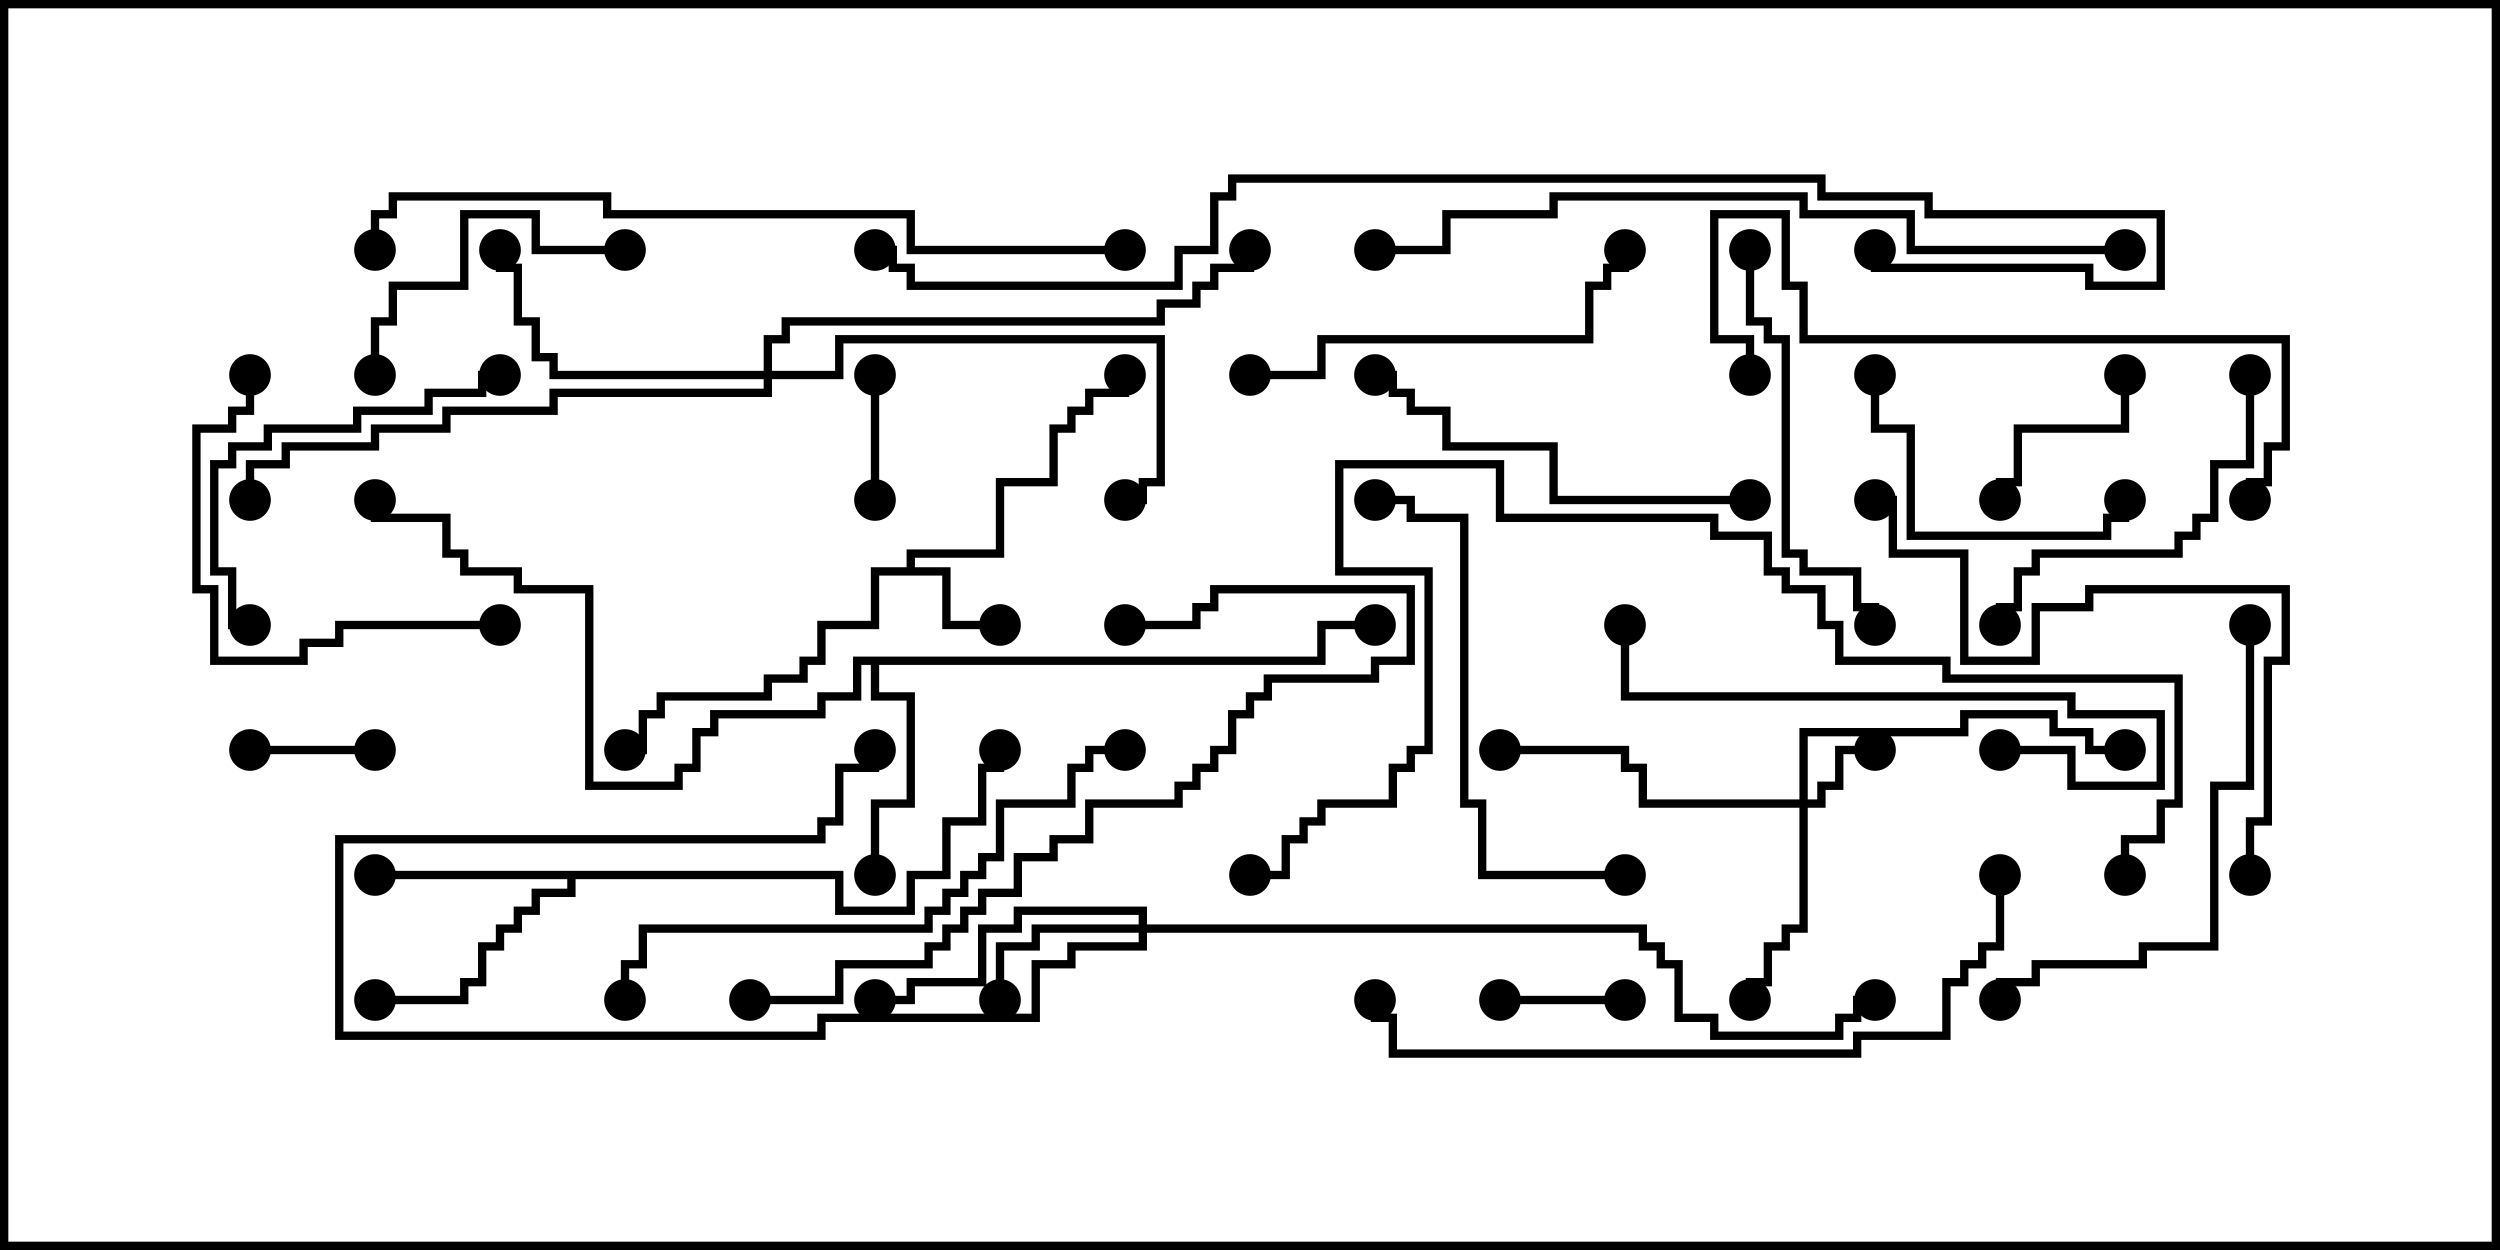 <svg version="1.1" width="30" height="15" xmlns="http://www.w3.org/2000/svg"><path d="M10.879,6.807L10.879,6.593L11.95,6.593L11.95,5.736L12.593,5.736L12.593,5.093L12.807,5.093L12.807,4.879L13.021,4.879L13.021,4.664L13.45,4.664L13.45,4.5L13.55,4.5L13.55,4.764L13.121,4.764L13.121,4.979L12.907,4.979L12.907,5.193L12.693,5.193L12.693,5.836L12.05,5.836L12.05,6.693L10.979,6.693L10.979,6.807L11.407,6.807L11.407,7.45L12,7.45L12,7.55L11.307,7.55L11.307,6.907L10.55,6.907L10.55,7.55L9.907,7.55L9.907,7.979L9.693,7.979L9.693,8.193L9.264,8.193L9.264,8.407L7.979,8.407L7.979,8.621L7.764,8.621L7.764,9.05L7.5,9.05L7.5,8.95L7.664,8.95L7.664,8.521L7.879,8.521L7.879,8.307L9.164,8.307L9.164,8.093L9.593,8.093L9.593,7.879L9.807,7.879L9.807,7.45L10.45,7.45L10.45,6.807z" stroke="none"/><path d="M10.121,10.45L10.121,10.879L10.879,10.879L10.879,10.45L11.307,10.45L11.307,9.807L11.736,9.807L11.736,9.164L11.95,9.164L11.95,9L12.05,9L12.05,9.264L11.836,9.264L11.836,9.907L11.407,9.907L11.407,10.55L10.979,10.55L10.979,10.979L10.021,10.979L10.021,10.55L6.907,10.55L6.907,10.764L6.479,10.764L6.479,10.979L6.264,10.979L6.264,11.193L6.05,11.193L6.05,11.407L5.836,11.407L5.836,11.836L5.621,11.836L5.621,12.05L4.5,12.05L4.5,11.95L5.521,11.95L5.521,11.736L5.736,11.736L5.736,11.307L5.95,11.307L5.95,11.093L6.164,11.093L6.164,10.879L6.379,10.879L6.379,10.664L6.807,10.664L6.807,10.55L4.5,10.55L4.5,10.45z" stroke="none"/><path d="M15.807,7.879L15.807,7.45L16.5,7.45L16.5,7.55L15.907,7.55L15.907,7.979L10.55,7.979L10.55,8.307L10.979,8.307L10.979,9.693L10.55,9.693L10.55,10.5L10.45,10.5L10.45,9.593L10.879,9.593L10.879,8.407L10.45,8.407L10.45,7.979L10.336,7.979L10.336,8.407L9.907,8.407L9.907,8.621L8.621,8.621L8.621,8.836L8.407,8.836L8.407,9.264L8.193,9.264L8.193,9.479L7.021,9.479L7.021,7.121L6.164,7.121L6.164,6.907L5.521,6.907L5.521,6.693L5.307,6.693L5.307,6.264L4.45,6.264L4.45,6L4.55,6L4.55,6.164L5.407,6.164L5.407,6.593L5.621,6.593L5.621,6.807L6.264,6.807L6.264,7.021L7.121,7.021L7.121,9.379L8.093,9.379L8.093,9.164L8.307,9.164L8.307,8.736L8.521,8.736L8.521,8.521L9.807,8.521L9.807,8.307L10.236,8.307L10.236,7.879z" stroke="none"/><path d="M21.593,9.593L21.593,8.736L23.521,8.736L23.521,8.521L24.693,8.521L24.693,8.736L25.121,8.736L25.121,8.95L25.5,8.95L25.5,9.05L25.021,9.05L25.021,8.836L24.593,8.836L24.593,8.621L23.621,8.621L23.621,8.836L21.693,8.836L21.693,9.593L21.807,9.593L21.807,9.379L22.021,9.379L22.021,8.95L22.5,8.95L22.5,9.05L22.121,9.05L22.121,9.479L21.907,9.479L21.907,9.693L21.693,9.693L21.693,11.193L21.479,11.193L21.479,11.407L21.264,11.407L21.264,11.836L21.05,11.836L21.05,12L20.95,12L20.95,11.736L21.164,11.736L21.164,11.307L21.379,11.307L21.379,11.093L21.593,11.093L21.593,9.693L19.664,9.693L19.664,9.264L19.45,9.264L19.45,9.05L18,9.05L18,8.95L19.55,8.95L19.55,9.164L19.764,9.164L19.764,9.593z" stroke="none"/><path d="M13.664,11.093L13.664,10.979L12.264,10.979L12.264,11.193L11.836,11.193L11.836,11.836L10.979,11.836L10.979,12.05L10.5,12.05L10.5,11.95L10.879,11.95L10.879,11.736L11.736,11.736L11.736,11.093L12.164,11.093L12.164,10.879L13.764,10.879L13.764,11.093L19.764,11.093L19.764,11.307L19.979,11.307L19.979,11.521L20.193,11.521L20.193,12.164L20.621,12.164L20.621,12.379L22.021,12.379L22.021,12.164L22.236,12.164L22.236,11.95L22.5,11.95L22.5,12.05L22.336,12.05L22.336,12.264L22.121,12.264L22.121,12.479L20.521,12.479L20.521,12.264L20.093,12.264L20.093,11.621L19.879,11.621L19.879,11.407L19.664,11.407L19.664,11.193L13.764,11.193L13.764,11.407L12.907,11.407L12.907,11.621L12.479,11.621L12.479,12.264L9.907,12.264L9.907,12.479L4.021,12.479L4.021,10.021L9.807,10.021L9.807,9.807L10.021,9.807L10.021,9.164L10.45,9.164L10.45,9L10.55,9L10.55,9.264L10.121,9.264L10.121,9.907L9.907,9.907L9.907,10.121L4.121,10.121L4.121,12.379L9.807,12.379L9.807,12.164L12.379,12.164L12.379,11.521L12.807,11.521L12.807,11.307L13.664,11.307L13.664,11.193L12.479,11.193L12.479,11.407L12.05,11.407L12.05,12L11.95,12L11.95,11.307L12.379,11.307L12.379,11.093z" stroke="none"/><path d="M9.164,4.45L9.164,4.021L9.379,4.021L9.379,3.807L13.879,3.807L13.879,3.593L14.307,3.593L14.307,3.379L14.521,3.379L14.521,3.164L14.95,3.164L14.95,3L15.05,3L15.05,3.264L14.621,3.264L14.621,3.479L14.407,3.479L14.407,3.693L13.979,3.693L13.979,3.907L9.479,3.907L9.479,4.121L9.264,4.121L9.264,4.45L10.021,4.45L10.021,4.021L13.979,4.021L13.979,5.836L13.764,5.836L13.764,6.05L13.5,6.05L13.5,5.95L13.664,5.95L13.664,5.736L13.879,5.736L13.879,4.121L10.121,4.121L10.121,4.55L9.264,4.55L9.264,4.764L6.693,4.764L6.693,4.979L5.407,4.979L5.407,5.193L4.55,5.193L4.55,5.407L3.479,5.407L3.479,5.621L3.05,5.621L3.05,6L2.95,6L2.95,5.521L3.379,5.521L3.379,5.307L4.45,5.307L4.45,5.093L5.307,5.093L5.307,4.879L6.593,4.879L6.593,4.664L9.164,4.664L9.164,4.55L6.593,4.55L6.593,4.336L6.379,4.336L6.379,3.907L6.164,3.907L6.164,3.264L5.95,3.264L5.95,3L6.05,3L6.05,3.164L6.264,3.164L6.264,3.807L6.479,3.807L6.479,4.236L6.693,4.236L6.693,4.45z" stroke="none"/><path d="M10.45,4.5L10.55,4.5L10.55,6L10.45,6z" stroke="none"/><path d="M4.5,8.95L4.5,9.05L3,9.05L3,8.95z" stroke="none"/><path d="M19.5,11.95L19.5,12.05L18,12.05L18,11.95z" stroke="none"/><path d="M25.45,4.5L25.55,4.5L25.55,5.193L24.264,5.193L24.264,5.836L24.05,5.836L24.05,6L23.95,6L23.95,5.736L24.164,5.736L24.164,5.093L25.45,5.093z" stroke="none"/><path d="M22.45,4.5L22.55,4.5L22.55,5.093L22.979,5.093L22.979,6.379L25.236,6.379L25.236,6.164L25.45,6.164L25.45,6L25.55,6L25.55,6.264L25.336,6.264L25.336,6.479L22.879,6.479L22.879,5.193L22.45,5.193z" stroke="none"/><path d="M7.5,2.95L7.5,3.05L6.379,3.05L6.379,2.621L5.621,2.621L5.621,3.479L4.764,3.479L4.764,3.907L4.55,3.907L4.55,4.5L4.45,4.5L4.45,3.807L4.664,3.807L4.664,3.379L5.521,3.379L5.521,2.521L6.479,2.521L6.479,2.95z" stroke="none"/><path d="M3,7.45L3,7.55L2.736,7.55L2.736,6.907L2.521,6.907L2.521,5.521L2.736,5.521L2.736,5.307L3.164,5.307L3.164,5.093L4.236,5.093L4.236,4.879L5.093,4.879L5.093,4.664L5.736,4.664L5.736,4.45L6,4.45L6,4.55L5.836,4.55L5.836,4.764L5.193,4.764L5.193,4.979L4.336,4.979L4.336,5.193L3.264,5.193L3.264,5.407L2.836,5.407L2.836,5.621L2.621,5.621L2.621,6.807L2.836,6.807L2.836,7.45z" stroke="none"/><path d="M6,7.45L6,7.55L4.121,7.55L4.121,7.764L3.693,7.764L3.693,7.979L2.521,7.979L2.521,7.121L2.307,7.121L2.307,5.093L2.736,5.093L2.736,4.879L2.95,4.879L2.95,4.5L3.05,4.5L3.05,4.979L2.836,4.979L2.836,5.193L2.407,5.193L2.407,7.021L2.621,7.021L2.621,7.879L3.593,7.879L3.593,7.664L4.021,7.664L4.021,7.45z" stroke="none"/><path d="M26.95,4.5L27.05,4.5L27.05,5.621L26.621,5.621L26.621,6.264L26.407,6.264L26.407,6.479L26.193,6.479L26.193,6.693L24.479,6.693L24.479,6.907L24.264,6.907L24.264,7.336L24.05,7.336L24.05,7.5L23.95,7.5L23.95,7.236L24.164,7.236L24.164,6.807L24.379,6.807L24.379,6.593L26.093,6.593L26.093,6.379L26.307,6.379L26.307,6.164L26.521,6.164L26.521,5.521L26.95,5.521z" stroke="none"/><path d="M21,5.95L21,6.05L18.593,6.05L18.593,5.407L17.307,5.407L17.307,4.979L16.879,4.979L16.879,4.764L16.664,4.764L16.664,4.55L16.5,4.55L16.5,4.45L16.764,4.45L16.764,4.664L16.979,4.664L16.979,4.879L17.407,4.879L17.407,5.307L18.693,5.307L18.693,5.95z" stroke="none"/><path d="M20.95,3L21.05,3L21.05,3.807L21.264,3.807L21.264,4.021L21.479,4.021L21.479,6.593L21.693,6.593L21.693,6.807L22.336,6.807L22.336,7.236L22.55,7.236L22.55,7.5L22.45,7.5L22.45,7.336L22.236,7.336L22.236,6.907L21.593,6.907L21.593,6.693L21.379,6.693L21.379,4.121L21.164,4.121L21.164,3.907L20.95,3.907z" stroke="none"/><path d="M24,9.05L24,8.95L24.907,8.95L24.907,9.379L25.879,9.379L25.879,8.621L24.807,8.621L24.807,8.407L19.45,8.407L19.45,7.5L19.55,7.5L19.55,8.307L24.907,8.307L24.907,8.521L25.979,8.521L25.979,9.479L24.807,9.479L24.807,9.05z" stroke="none"/><path d="M15,4.55L15,4.45L15.807,4.45L15.807,4.021L19.021,4.021L19.021,3.379L19.236,3.379L19.236,3.164L19.45,3.164L19.45,3L19.55,3L19.55,3.264L19.336,3.264L19.336,3.479L19.121,3.479L19.121,4.121L15.907,4.121L15.907,4.55z" stroke="none"/><path d="M19.5,10.45L19.5,10.55L17.736,10.55L17.736,9.693L17.521,9.693L17.521,6.264L16.879,6.264L16.879,6.05L16.5,6.05L16.5,5.95L16.979,5.95L16.979,6.164L17.621,6.164L17.621,9.593L17.836,9.593L17.836,10.45z" stroke="none"/><path d="M26.95,7.5L27.05,7.5L27.05,9.479L26.621,9.479L26.621,11.407L25.764,11.407L25.764,11.621L24.479,11.621L24.479,11.836L24.05,11.836L24.05,12L23.95,12L23.95,11.736L24.379,11.736L24.379,11.521L25.664,11.521L25.664,11.307L26.521,11.307L26.521,9.379L26.95,9.379z" stroke="none"/><path d="M27.05,6L26.95,6L26.95,5.736L27.164,5.736L27.164,5.307L27.379,5.307L27.379,4.121L21.593,4.121L21.593,3.479L21.379,3.479L21.379,2.621L20.621,2.621L20.621,4.021L21.05,4.021L21.05,4.5L20.95,4.5L20.95,4.121L20.521,4.121L20.521,2.521L21.479,2.521L21.479,3.379L21.693,3.379L21.693,4.021L27.479,4.021L27.479,5.407L27.264,5.407L27.264,5.836L27.05,5.836z" stroke="none"/><path d="M9,12.05L9,11.95L10.021,11.95L10.021,11.521L11.093,11.521L11.093,11.307L11.307,11.307L11.307,11.093L11.521,11.093L11.521,10.879L11.736,10.879L11.736,10.664L12.164,10.664L12.164,10.236L12.593,10.236L12.593,10.021L13.021,10.021L13.021,9.593L14.093,9.593L14.093,9.379L14.307,9.379L14.307,9.164L14.521,9.164L14.521,8.95L14.736,8.95L14.736,8.521L14.95,8.521L14.95,8.307L15.164,8.307L15.164,8.093L16.45,8.093L16.45,7.879L16.879,7.879L16.879,7.121L14.621,7.121L14.621,7.336L14.407,7.336L14.407,7.55L13.5,7.55L13.5,7.45L14.307,7.45L14.307,7.236L14.521,7.236L14.521,7.021L16.979,7.021L16.979,7.979L16.55,7.979L16.55,8.193L15.264,8.193L15.264,8.407L15.05,8.407L15.05,8.621L14.836,8.621L14.836,9.05L14.621,9.05L14.621,9.264L14.407,9.264L14.407,9.479L14.193,9.479L14.193,9.693L13.121,9.693L13.121,10.121L12.693,10.121L12.693,10.336L12.264,10.336L12.264,10.764L11.836,10.764L11.836,10.979L11.621,10.979L11.621,11.193L11.407,11.193L11.407,11.407L11.193,11.407L11.193,11.621L10.121,11.621L10.121,12.05z" stroke="none"/><path d="M27.05,10.5L26.95,10.5L26.95,9.807L27.164,9.807L27.164,7.879L27.379,7.879L27.379,7.121L25.121,7.121L25.121,7.336L24.479,7.336L24.479,7.979L23.521,7.979L23.521,6.693L22.664,6.693L22.664,6.05L22.5,6.05L22.5,5.95L22.764,5.95L22.764,6.593L23.621,6.593L23.621,7.879L24.379,7.879L24.379,7.236L25.021,7.236L25.021,7.021L27.479,7.021L27.479,7.979L27.264,7.979L27.264,9.907L27.05,9.907z" stroke="none"/><path d="M13.5,8.95L13.5,9.05L13.121,9.05L13.121,9.264L12.907,9.264L12.907,9.693L12.05,9.693L12.05,10.336L11.836,10.336L11.836,10.55L11.621,10.55L11.621,10.764L11.407,10.764L11.407,10.979L11.193,10.979L11.193,11.193L7.764,11.193L7.764,11.621L7.55,11.621L7.55,12L7.45,12L7.45,11.521L7.664,11.521L7.664,11.093L11.093,11.093L11.093,10.879L11.307,10.879L11.307,10.664L11.521,10.664L11.521,10.45L11.736,10.45L11.736,10.236L11.95,10.236L11.95,9.593L12.807,9.593L12.807,9.164L13.021,9.164L13.021,8.95z" stroke="none"/><path d="M23.95,10.5L24.05,10.5L24.05,11.407L23.836,11.407L23.836,11.621L23.621,11.621L23.621,11.836L23.407,11.836L23.407,12.479L22.336,12.479L22.336,12.693L16.664,12.693L16.664,12.264L16.45,12.264L16.45,12L16.55,12L16.55,12.164L16.764,12.164L16.764,12.593L22.236,12.593L22.236,12.379L23.307,12.379L23.307,11.736L23.521,11.736L23.521,11.521L23.736,11.521L23.736,11.307L23.95,11.307z" stroke="none"/><path d="M25.5,2.95L25.5,3.05L22.879,3.05L22.879,2.621L21.593,2.621L21.593,2.407L18.693,2.407L18.693,2.621L17.407,2.621L17.407,3.05L16.5,3.05L16.5,2.95L17.307,2.95L17.307,2.521L18.593,2.521L18.593,2.307L21.693,2.307L21.693,2.521L22.979,2.521L22.979,2.95z" stroke="none"/><path d="M13.5,2.95L13.5,3.05L10.879,3.05L10.879,2.621L7.236,2.621L7.236,2.407L4.764,2.407L4.764,2.621L4.55,2.621L4.55,3L4.45,3L4.45,2.521L4.664,2.521L4.664,2.307L7.336,2.307L7.336,2.521L10.979,2.521L10.979,2.95z" stroke="none"/><path d="M15,10.55L15,10.45L15.379,10.45L15.379,10.021L15.593,10.021L15.593,9.807L15.807,9.807L15.807,9.593L16.664,9.593L16.664,9.164L16.879,9.164L16.879,8.95L17.093,8.95L17.093,6.907L16.021,6.907L16.021,5.521L18.05,5.521L18.05,6.164L20.621,6.164L20.621,6.379L21.264,6.379L21.264,6.807L21.479,6.807L21.479,7.021L21.907,7.021L21.907,7.45L22.121,7.45L22.121,7.879L23.407,7.879L23.407,8.093L26.193,8.093L26.193,9.693L25.979,9.693L25.979,10.121L25.55,10.121L25.55,10.5L25.45,10.5L25.45,10.021L25.879,10.021L25.879,9.593L26.093,9.593L26.093,8.193L23.307,8.193L23.307,7.979L22.021,7.979L22.021,7.55L21.807,7.55L21.807,7.121L21.379,7.121L21.379,6.907L21.164,6.907L21.164,6.479L20.521,6.479L20.521,6.264L17.95,6.264L17.95,5.621L16.121,5.621L16.121,6.807L17.193,6.807L17.193,9.05L16.979,9.05L16.979,9.264L16.764,9.264L16.764,9.693L15.907,9.693L15.907,9.907L15.693,9.907L15.693,10.121L15.479,10.121L15.479,10.55z" stroke="none"/><path d="M22.45,3L22.55,3L22.55,3.164L25.121,3.164L25.121,3.379L25.879,3.379L25.879,2.621L23.093,2.621L23.093,2.407L21.807,2.407L21.807,2.193L14.836,2.193L14.836,2.407L14.621,2.407L14.621,3.05L14.193,3.05L14.193,3.479L10.879,3.479L10.879,3.264L10.664,3.264L10.664,3.05L10.5,3.05L10.5,2.95L10.764,2.95L10.764,3.164L10.979,3.164L10.979,3.379L14.093,3.379L14.093,2.95L14.521,2.95L14.521,2.307L14.736,2.307L14.736,2.093L21.907,2.093L21.907,2.307L23.193,2.307L23.193,2.521L25.979,2.521L25.979,3.479L25.021,3.479L25.021,3.264L22.45,3.264z" stroke="none"/><circle cx="12" cy="7.5" r="0.25" stroke-width="0" fill="#000" /><circle cx="13.5" cy="4.5" r="0.25" stroke-width="0" fill="#000" /><circle cx="7.5" cy="9" r="0.25" stroke-width="0" fill="#000" /><circle cx="4.5" cy="10.5" r="0.25" stroke-width="0" fill="#000" /><circle cx="4.5" cy="12" r="0.25" stroke-width="0" fill="#000" /><circle cx="12" cy="9" r="0.25" stroke-width="0" fill="#000" /><circle cx="10.5" cy="10.5" r="0.25" stroke-width="0" fill="#000" /><circle cx="16.5" cy="7.5" r="0.25" stroke-width="0" fill="#000" /><circle cx="4.5" cy="6" r="0.25" stroke-width="0" fill="#000" /><circle cx="22.5" cy="9" r="0.25" stroke-width="0" fill="#000" /><circle cx="21" cy="12" r="0.25" stroke-width="0" fill="#000" /><circle cx="18" cy="9" r="0.25" stroke-width="0" fill="#000" /><circle cx="25.5" cy="9" r="0.25" stroke-width="0" fill="#000" /><circle cx="12" cy="12" r="0.25" stroke-width="0" fill="#000" /><circle cx="10.5" cy="12" r="0.25" stroke-width="0" fill="#000" /><circle cx="10.5" cy="9" r="0.25" stroke-width="0" fill="#000" /><circle cx="22.5" cy="12" r="0.25" stroke-width="0" fill="#000" /><circle cx="6" cy="3" r="0.25" stroke-width="0" fill="#000" /><circle cx="13.5" cy="6" r="0.25" stroke-width="0" fill="#000" /><circle cx="15" cy="3" r="0.25" stroke-width="0" fill="#000" /><circle cx="3" cy="6" r="0.25" stroke-width="0" fill="#000" /><circle cx="10.5" cy="4.5" r="0.25" stroke-width="0" fill="#000" /><circle cx="10.5" cy="6" r="0.25" stroke-width="0" fill="#000" /><circle cx="4.5" cy="9" r="0.25" stroke-width="0" fill="#000" /><circle cx="3" cy="9" r="0.25" stroke-width="0" fill="#000" /><circle cx="19.5" cy="12" r="0.25" stroke-width="0" fill="#000" /><circle cx="18" cy="12" r="0.25" stroke-width="0" fill="#000" /><circle cx="25.5" cy="4.5" r="0.25" stroke-width="0" fill="#000" /><circle cx="24" cy="6" r="0.25" stroke-width="0" fill="#000" /><circle cx="22.5" cy="4.5" r="0.25" stroke-width="0" fill="#000" /><circle cx="25.5" cy="6" r="0.25" stroke-width="0" fill="#000" /><circle cx="7.5" cy="3" r="0.25" stroke-width="0" fill="#000" /><circle cx="4.5" cy="4.5" r="0.25" stroke-width="0" fill="#000" /><circle cx="3" cy="7.5" r="0.25" stroke-width="0" fill="#000" /><circle cx="6" cy="4.5" r="0.25" stroke-width="0" fill="#000" /><circle cx="6" cy="7.5" r="0.25" stroke-width="0" fill="#000" /><circle cx="3" cy="4.5" r="0.25" stroke-width="0" fill="#000" /><circle cx="27" cy="4.5" r="0.25" stroke-width="0" fill="#000" /><circle cx="24" cy="7.5" r="0.25" stroke-width="0" fill="#000" /><circle cx="21" cy="6" r="0.25" stroke-width="0" fill="#000" /><circle cx="16.5" cy="4.5" r="0.25" stroke-width="0" fill="#000" /><circle cx="21" cy="3" r="0.25" stroke-width="0" fill="#000" /><circle cx="22.5" cy="7.5" r="0.25" stroke-width="0" fill="#000" /><circle cx="24" cy="9" r="0.25" stroke-width="0" fill="#000" /><circle cx="19.5" cy="7.5" r="0.25" stroke-width="0" fill="#000" /><circle cx="15" cy="4.5" r="0.25" stroke-width="0" fill="#000" /><circle cx="19.5" cy="3" r="0.25" stroke-width="0" fill="#000" /><circle cx="19.5" cy="10.5" r="0.25" stroke-width="0" fill="#000" /><circle cx="16.5" cy="6" r="0.25" stroke-width="0" fill="#000" /><circle cx="27" cy="7.5" r="0.25" stroke-width="0" fill="#000" /><circle cx="24" cy="12" r="0.25" stroke-width="0" fill="#000" /><circle cx="27" cy="6" r="0.25" stroke-width="0" fill="#000" /><circle cx="21" cy="4.5" r="0.25" stroke-width="0" fill="#000" /><circle cx="9" cy="12" r="0.25" stroke-width="0" fill="#000" /><circle cx="13.5" cy="7.5" r="0.25" stroke-width="0" fill="#000" /><circle cx="27" cy="10.5" r="0.25" stroke-width="0" fill="#000" /><circle cx="22.5" cy="6" r="0.25" stroke-width="0" fill="#000" /><circle cx="13.5" cy="9" r="0.25" stroke-width="0" fill="#000" /><circle cx="7.5" cy="12" r="0.25" stroke-width="0" fill="#000" /><circle cx="24" cy="10.5" r="0.25" stroke-width="0" fill="#000" /><circle cx="16.5" cy="12" r="0.25" stroke-width="0" fill="#000" /><circle cx="25.5" cy="3" r="0.25" stroke-width="0" fill="#000" /><circle cx="16.5" cy="3" r="0.25" stroke-width="0" fill="#000" /><circle cx="13.5" cy="3" r="0.25" stroke-width="0" fill="#000" /><circle cx="4.5" cy="3" r="0.25" stroke-width="0" fill="#000" /><circle cx="15" cy="10.5" r="0.25" stroke-width="0" fill="#000" /><circle cx="25.5" cy="10.5" r="0.25" stroke-width="0" fill="#000" /><circle cx="22.5" cy="3" r="0.25" stroke-width="0" fill="#000" /><circle cx="10.5" cy="3" r="0.25" stroke-width="0" fill="#000" /><rect x="0" y="0" width="30" height="15" stroke-width="0.2" stroke="#000" fill="none" /></svg>